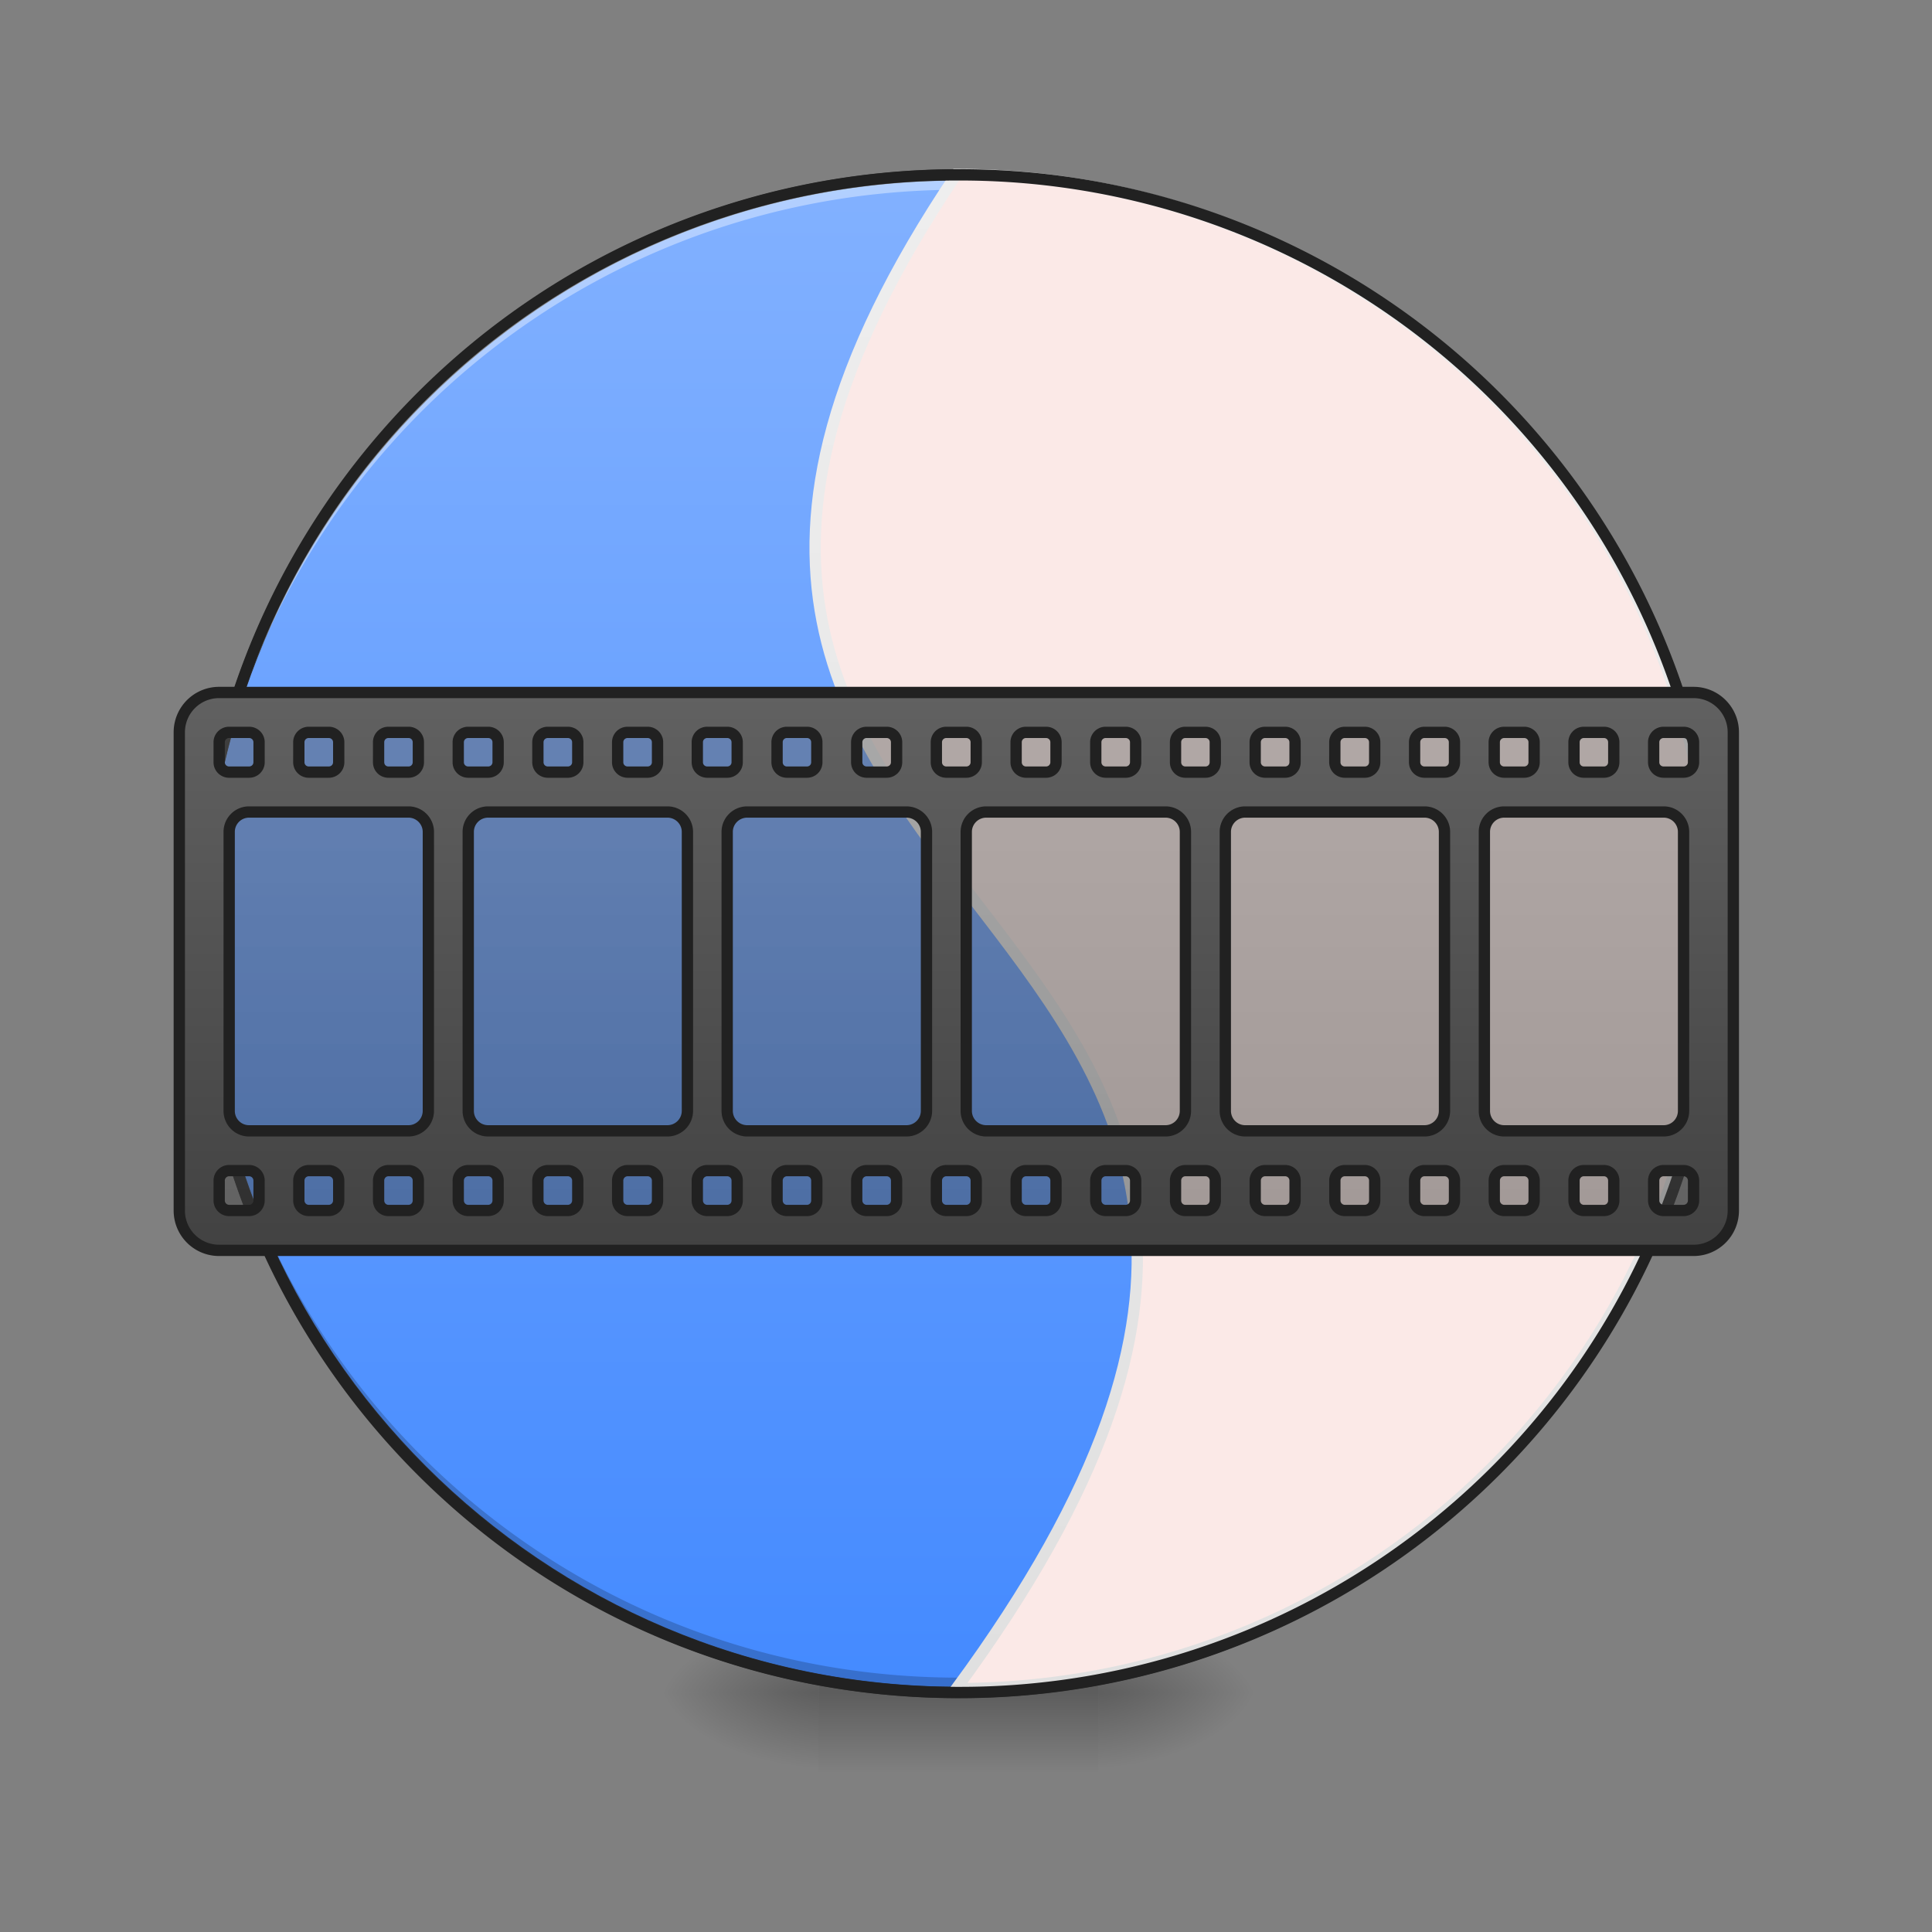 <svg xmlns="http://www.w3.org/2000/svg" xmlns:xlink="http://www.w3.org/1999/xlink" width="64pt" height="64pt" viewBox="0 0 64 64"><rect x="0" y="0" width="64" height="64" fill="#808080" stroke="none"/><defs><radialGradient id="d" gradientUnits="userSpaceOnUse" cx="450.909" cy="189.579" fx="450.909" fy="189.579" r="21.167" gradientTransform="matrix(0 -.156 -.281 0 89.046 127.19)"><stop offset="0" stop-opacity=".314"/><stop offset=".222" stop-opacity=".275"/><stop offset="1" stop-opacity="0"/></radialGradient><radialGradient id="e" gradientUnits="userSpaceOnUse" cx="450.909" cy="189.579" fx="450.909" fy="189.579" r="21.167" gradientTransform="matrix(0 .156 .281 0 -25.54 -15.055)"><stop offset="0" stop-opacity=".314"/><stop offset=".222" stop-opacity=".275"/><stop offset="1" stop-opacity="0"/></radialGradient><radialGradient id="f" gradientUnits="userSpaceOnUse" cx="450.909" cy="189.579" fx="450.909" fy="189.579" r="21.167" gradientTransform="matrix(0 -.156 .281 0 -25.54 127.19)"><stop offset="0" stop-opacity=".314"/><stop offset=".222" stop-opacity=".275"/><stop offset="1" stop-opacity="0"/></radialGradient><radialGradient id="g" gradientUnits="userSpaceOnUse" cx="450.909" cy="189.579" fx="450.909" fy="189.579" r="21.167" gradientTransform="matrix(0 .156 -.281 0 89.046 -15.055)"><stop offset="0" stop-opacity=".314"/><stop offset=".222" stop-opacity=".275"/><stop offset="1" stop-opacity="0"/></radialGradient><linearGradient id="h" gradientUnits="userSpaceOnUse" x1="255.323" y1="233.5" x2="255.323" y2="254.667" gradientTransform="matrix(.027 0 0 .125 24.93 26.878)"><stop offset="0" stop-opacity=".275"/><stop offset="1" stop-opacity="0"/></linearGradient><linearGradient id="i" gradientUnits="userSpaceOnUse" x1="254" y1="-168.667" x2="254" y2="233.5"><stop offset="0" stop-color="#82b1ff"/><stop offset="1" stop-color="#448aff"/></linearGradient><linearGradient id="j" gradientUnits="userSpaceOnUse" x1="1080" y1="1695.118" x2="1080" y2="175.118"><stop offset="0" stop-color="#e0e0e0"/><stop offset="1" stop-color="#eee"/></linearGradient><filter id="a" filterUnits="objectBoundingBox" x="0%" y="0%" width="100%" height="100%"><feColorMatrix in="SourceGraphic" values="0 0 0 0 1 0 0 0 0 1 0 0 0 0 1 0 0 0 1 0"/></filter><mask id="l"><path fill-opacity=".478" d="M0 0h64v64H0z" filter="url(#a)"/></mask><linearGradient id="c" gradientUnits="userSpaceOnUse" x1="248.708" y1="106.5" x2="248.708" y2="-25.792" gradientTransform="translate(0 26.878) scale(.125)"><stop offset="0" stop-color="#424242"/><stop offset="1" stop-color="#616161"/></linearGradient><clipPath id="b"><path d="M0 0h64v64H0z"/></clipPath><g id="k" clip-path="url(#b)"><path d="M7.277 23.652H56.23c.364 0 .66.297.66.664v15.215c0 .364-.296.66-.66.66H7.277a.663.663 0 0 1-.664-.66V24.316c0-.367.297-.664.664-.664zm0 0" fill="url(#c)"/></g><linearGradient id="m" gradientUnits="userSpaceOnUse" x1="960" y1="1255.118" x2="960" y2="695.118"><stop offset="0" stop-color="#424242"/><stop offset="1" stop-color="#616161"/></linearGradient></defs><path d="M36.383 56.066h5.293v-2.644h-5.293zm0 0" fill="url(#d)"/><path d="M27.121 56.066h-5.289v2.649h5.29zm0 0" fill="url(#e)"/><path d="M27.121 56.066h-5.289v-2.644h5.29zm0 0" fill="url(#f)"/><path d="M36.383 56.066h5.293v2.649h-5.293zm0 0" fill="url(#g)"/><path d="M27.121 55.406h9.262v3.309H27.12zm0 0" fill="url(#h)"/><path d="M254.007-168.66c111.052 0 201.075 90.022 201.075 201.074s-90.023 201.074-201.075 201.074c-111.052 0-201.106-90.022-201.106-201.074s90.054-201.075 201.106-201.075zm0 0" transform="translate(0 26.878) scale(.125)" fill="url(#i)" stroke-width="3" stroke-linecap="round" stroke="#333"/><path d="M31.754 56.066A25.085 25.085 0 0 1 6.614 30.93l.003-.246c.13 13.812 11.293 24.89 25.137 24.89a25.082 25.082 0 0 0 25.137-24.89v.246a25.082 25.082 0 0 1-25.137 25.136zm0 0" fill-opacity=".196"/><path d="M31.754 5.793A25.085 25.085 0 0 0 6.614 30.93l.003.246c.13-13.813 11.293-24.89 25.137-24.89a25.082 25.082 0 0 1 25.137 24.89v-.246A25.082 25.082 0 0 0 31.754 5.793zm0 0" fill="#fff" fill-opacity=".392"/><path d="M960.026 175.14c-518.926 770.715 598.644 706.469 0 1519.934 421.023 0 759.967-338.944 759.967-759.966 0-421.023-338.944-759.967-759.967-759.967zm0 0" transform="scale(.033)" fill="#fbe9e7" stroke-width="11.339" stroke-linecap="round" stroke="url(#j)"/><path d="M31.754 5.605c-14.027 0-25.328 11.297-25.328 25.325 0 14.027 11.3 25.324 25.328 25.324A25.272 25.272 0 0 0 57.078 30.93 25.272 25.272 0 0 0 31.754 5.605zm0 .375a24.892 24.892 0 0 1 24.95 24.95 24.892 24.892 0 0 1-24.95 24.949A24.892 24.892 0 0 1 6.8 30.929 24.892 24.892 0 0 1 31.754 5.98zm0 0" fill="#212121"/><use xlink:href="#k" mask="url(#l)"/><path d="M220.018 695.13a39.919 39.919 0 0 0-40.035 40.036v479.954a39.919 39.919 0 0 0 40.035 40.036h1480.017c22.084 0 39.917-17.833 39.917-40.036V735.166c0-22.203-17.833-40.035-39.917-40.035zm10.039 40.036h19.959c5.55 0 10.038 4.37 10.038 9.92v20.077c0 5.55-4.488 9.92-10.038 9.92h-19.96c-5.55 0-10.038-4.37-10.038-9.92v-20.077c0-5.55 4.488-9.92 10.039-9.92zm79.953 0h19.959c5.55 0 10.038 4.37 10.038 9.92v20.077c0 5.55-4.488 9.92-10.038 9.92h-19.96c-5.55 0-10.038-4.37-10.038-9.92v-20.077c0-5.55 4.488-9.92 10.039-9.92zm79.953 0h20.077c5.55 0 9.92 4.37 9.92 9.92v20.077c0 5.55-4.37 9.92-9.92 9.92h-20.077c-5.55 0-9.92-4.37-9.92-9.92v-20.077c0-5.55 4.37-9.92 9.92-9.92zm80.07 0h19.96c5.55 0 10.038 4.37 10.038 9.92v20.077c0 5.55-4.488 9.92-10.038 9.92h-19.96c-5.55 0-10.038-4.37-10.038-9.92v-20.077c0-5.55 4.488-9.92 10.039-9.92zm79.954 0h19.959c5.55 0 10.038 4.37 10.038 9.92v20.077c0 5.55-4.488 9.92-10.038 9.92h-19.96c-5.55 0-10.038-4.37-10.038-9.92v-20.077c0-5.55 4.488-9.92 10.039-9.92zm80.071 0h19.959c5.55 0 10.038 4.37 10.038 9.92v20.077c0 5.55-4.488 9.92-10.038 9.92h-19.959c-5.55 0-10.038-4.37-10.038-9.92v-20.077c0-5.55 4.487-9.92 10.038-9.92zm79.953 0h19.959c5.55 0 10.038 4.37 10.038 9.92v20.077c0 5.55-4.488 9.92-10.038 9.92H710.01c-5.55 0-10.038-4.37-10.038-9.92v-20.077c0-5.55 4.487-9.92 10.038-9.92zm79.953 0h20.077c5.55 0 9.92 4.37 9.92 9.92v20.077c0 5.55-4.37 9.92-9.92 9.92h-20.077c-5.55 0-9.92-4.37-9.92-9.92v-20.077c0-5.55 4.37-9.92 9.92-9.92zm80.071 0h19.959c5.55 0 10.038 4.37 10.038 9.92v20.077c0 5.55-4.488 9.92-10.038 9.92h-19.959c-5.55 0-10.038-4.37-10.038-9.92v-20.077c0-5.55 4.487-9.92 10.038-9.92zm79.953 0h19.959c5.55 0 10.038 4.37 10.038 9.92v20.077c0 5.55-4.488 9.92-10.038 9.92h-19.959c-5.55 0-10.038-4.37-10.038-9.92v-20.077c0-5.55 4.487-9.92 10.038-9.92zm79.953 0h20.077c5.55 0 10.038 4.37 10.038 9.92v20.077c0 5.55-4.487 9.92-10.038 9.92h-20.077c-5.432 0-9.92-4.37-9.92-9.92v-20.077c0-5.55 4.488-9.92 9.92-9.92zm80.071 0h19.959c5.55 0 10.038 4.37 10.038 9.92v20.077c0 5.55-4.487 9.92-10.038 9.92h-19.959c-5.55 0-10.038-4.37-10.038-9.92v-20.077c0-5.55 4.488-9.92 10.038-9.92zm79.953 0h20.077c5.55 0 9.92 4.37 9.92 9.92v20.077c0 5.55-4.37 9.92-9.92 9.92h-20.077c-5.55 0-9.92-4.37-9.92-9.92v-20.077c0-5.55 4.37-9.92 9.92-9.92zm80.071 0h19.959c5.55 0 10.038 4.37 10.038 9.92v20.077c0 5.55-4.487 9.92-10.038 9.92h-19.959c-5.55 0-10.038-4.37-10.038-9.92v-20.077c0-5.55 4.488-9.92 10.038-9.92zm79.953 0h19.959c5.55 0 10.038 4.37 10.038 9.92v20.077c0 5.55-4.487 9.92-10.038 9.92h-19.959c-5.55 0-10.038-4.37-10.038-9.92v-20.077c0-5.55 4.488-9.92 10.038-9.92zm79.953 0h20.077c5.55 0 10.038 4.37 10.038 9.92v20.077c0 5.55-4.487 9.92-10.038 9.92h-20.077c-5.432 0-9.92-4.37-9.92-9.92v-20.077c0-5.55 4.488-9.92 9.92-9.92zm80.071 0h19.96c5.55 0 10.037 4.37 10.037 9.92v20.077c0 5.55-4.487 9.92-10.038 9.92h-19.959c-5.55 0-10.038-4.37-10.038-9.92v-20.077c0-5.55 4.488-9.92 10.038-9.92zm79.953 0h20.077c5.55 0 9.92 4.37 9.92 9.92v20.077c0 5.55-4.37 9.92-9.92 9.92h-20.077c-5.55 0-9.92-4.37-9.92-9.92v-20.077c0-5.55 4.37-9.92 9.92-9.92zm80.071 0h19.96c5.55 0 10.038 4.37 10.038 9.92v20.077c0 5.55-4.488 9.92-10.039 9.92h-19.959c-5.55 0-10.038-4.37-10.038-9.92v-20.077c0-5.55 4.488-9.92 10.038-9.92zM250.016 815.12H410.04c10.983 0 19.958 8.976 19.958 19.959v280.012c0 11.102-8.975 20.077-19.958 20.077H250.016c-11.102 0-19.96-8.975-19.96-20.077V835.078c0-10.983 8.858-19.959 19.96-19.959zm239.977 0h179.982c11.102 0 20.077 8.976 20.077 19.959v280.012c0 11.102-8.975 20.077-20.077 20.077H489.993c-11.102 0-19.96-8.975-19.96-20.077V835.078c0-10.983 8.858-19.959 19.96-19.959zm260.054 0h159.906c11.1 0 20.076 8.976 20.076 19.959v280.012c0 11.102-8.975 20.077-20.076 20.077H750.047c-11.102 0-20.077-8.975-20.077-20.077V835.078c0-10.983 8.975-19.959 20.077-19.959zm239.977 0h179.982c11.102 0 19.96 8.976 19.96 19.959v280.012c0 11.102-8.858 20.077-19.96 20.077H990.024c-11.102 0-20.077-8.975-20.077-20.077V835.078c0-10.983 8.975-19.959 20.077-19.959zm259.935 0h179.983c11.102 0 20.077 8.976 20.077 19.959v280.012c0 11.102-8.975 20.077-20.077 20.077H1249.96c-10.983 0-19.958-8.975-19.958-20.077V835.078c0-10.983 8.975-19.959 19.958-19.959zm260.054 0h160.024c11.102 0 19.96 8.976 19.96 19.959v280.012c0 11.102-8.858 20.077-19.96 20.077h-160.024c-11.1 0-19.958-8.975-19.958-20.077V835.078c0-10.983 8.857-19.959 19.958-19.959zM230.057 1175.085h19.959a10.03 10.03 0 0 1 10.038 10.038v19.959a10.03 10.03 0 0 1-10.038 10.038h-19.96a10.03 10.03 0 0 1-10.038-10.038v-19.959a10.03 10.03 0 0 1 10.039-10.038zm79.953 0h19.959a10.03 10.03 0 0 1 10.038 10.038v19.959a10.03 10.03 0 0 1-10.038 10.038h-19.96a10.03 10.03 0 0 1-10.038-10.038v-19.959a10.03 10.03 0 0 1 10.039-10.038zm79.953 0h20.077c5.55 0 9.92 4.487 9.92 10.038v19.959c0 5.55-4.37 10.038-9.92 10.038h-20.077c-5.55 0-9.92-4.488-9.92-10.038v-19.959c0-5.55 4.37-10.038 9.92-10.038zm80.07 0h19.96a10.03 10.03 0 0 1 10.038 10.038v19.959a10.03 10.03 0 0 1-10.038 10.038h-19.96a10.03 10.03 0 0 1-10.038-10.038v-19.959a10.03 10.03 0 0 1 10.039-10.038zm79.954 0h19.959a10.03 10.03 0 0 1 10.038 10.038v19.959a10.03 10.03 0 0 1-10.038 10.038h-19.96a10.03 10.03 0 0 1-10.038-10.038v-19.959a10.03 10.03 0 0 1 10.039-10.038zm80.071 0h19.959a10.03 10.03 0 0 1 10.038 10.038v19.959a10.03 10.03 0 0 1-10.038 10.038h-19.959a10.03 10.03 0 0 1-10.038-10.038v-19.959a10.03 10.03 0 0 1 10.038-10.038zm79.953 0h19.959a10.03 10.03 0 0 1 10.038 10.038v19.959a10.03 10.03 0 0 1-10.038 10.038H710.01a10.03 10.03 0 0 1-10.038-10.038v-19.959a10.03 10.03 0 0 1 10.038-10.038zm79.953 0h20.077c5.55 0 9.92 4.487 9.92 10.038v19.959c0 5.55-4.37 10.038-9.92 10.038h-20.077c-5.55 0-9.92-4.488-9.92-10.038v-19.959c0-5.55 4.37-10.038 9.92-10.038zm80.071 0h19.959a10.03 10.03 0 0 1 10.038 10.038v19.959a10.03 10.03 0 0 1-10.038 10.038h-19.959a10.03 10.03 0 0 1-10.038-10.038v-19.959a10.03 10.03 0 0 1 10.038-10.038zm79.953 0h19.959a10.03 10.03 0 0 1 10.038 10.038v19.959a10.03 10.03 0 0 1-10.038 10.038h-19.959a10.03 10.03 0 0 1-10.038-10.038v-19.959a10.03 10.03 0 0 1 10.038-10.038zm79.953 0h20.077a10.03 10.03 0 0 1 10.038 10.038v19.959a10.03 10.03 0 0 1-10.038 10.038h-20.077c-5.432 0-9.92-4.488-9.92-10.038v-19.959c0-5.55 4.488-10.038 9.92-10.038zm80.071 0h19.959a10.03 10.03 0 0 1 10.038 10.038v19.959a10.03 10.03 0 0 1-10.038 10.038h-19.959a10.03 10.03 0 0 1-10.038-10.038v-19.959a10.03 10.03 0 0 1 10.038-10.038zm79.953 0h20.077c5.55 0 9.92 4.487 9.92 10.038v19.959c0 5.55-4.37 10.038-9.92 10.038h-20.077c-5.55 0-9.92-4.488-9.92-10.038v-19.959c0-5.55 4.37-10.038 9.92-10.038zm80.071 0h19.959a10.03 10.03 0 0 1 10.038 10.038v19.959a10.03 10.03 0 0 1-10.038 10.038h-19.959a10.03 10.03 0 0 1-10.038-10.038v-19.959a10.03 10.03 0 0 1 10.038-10.038zm79.953 0h19.959a10.03 10.03 0 0 1 10.038 10.038v19.959a10.03 10.03 0 0 1-10.038 10.038h-19.959a10.03 10.03 0 0 1-10.038-10.038v-19.959a10.03 10.03 0 0 1 10.038-10.038zm79.953 0h20.077a10.03 10.03 0 0 1 10.038 10.038v19.959a10.03 10.03 0 0 1-10.038 10.038h-20.077c-5.432 0-9.92-4.488-9.92-10.038v-19.959c0-5.55 4.488-10.038 9.92-10.038zm80.071 0h19.96a10.03 10.03 0 0 1 10.037 10.038v19.959a10.03 10.03 0 0 1-10.038 10.038h-19.959a10.03 10.03 0 0 1-10.038-10.038v-19.959a10.03 10.03 0 0 1 10.038-10.038zm79.953 0h20.077c5.55 0 9.92 4.487 9.92 10.038v19.959c0 5.55-4.37 10.038-9.92 10.038h-20.077c-5.55 0-9.92-4.488-9.92-10.038v-19.959c0-5.55 4.37-10.038 9.92-10.038zm80.071 0h19.96a10.03 10.03 0 0 1 10.038 10.038v19.959a10.03 10.03 0 0 1-10.039 10.038h-19.959a10.03 10.03 0 0 1-10.038-10.038v-19.959a10.03 10.03 0 0 1 10.038-10.038zm0 0" transform="scale(.033)" fill="url(#m)" stroke-width="11.339" stroke-linecap="square" stroke-linejoin="bevel" stroke="#212121"/></svg>